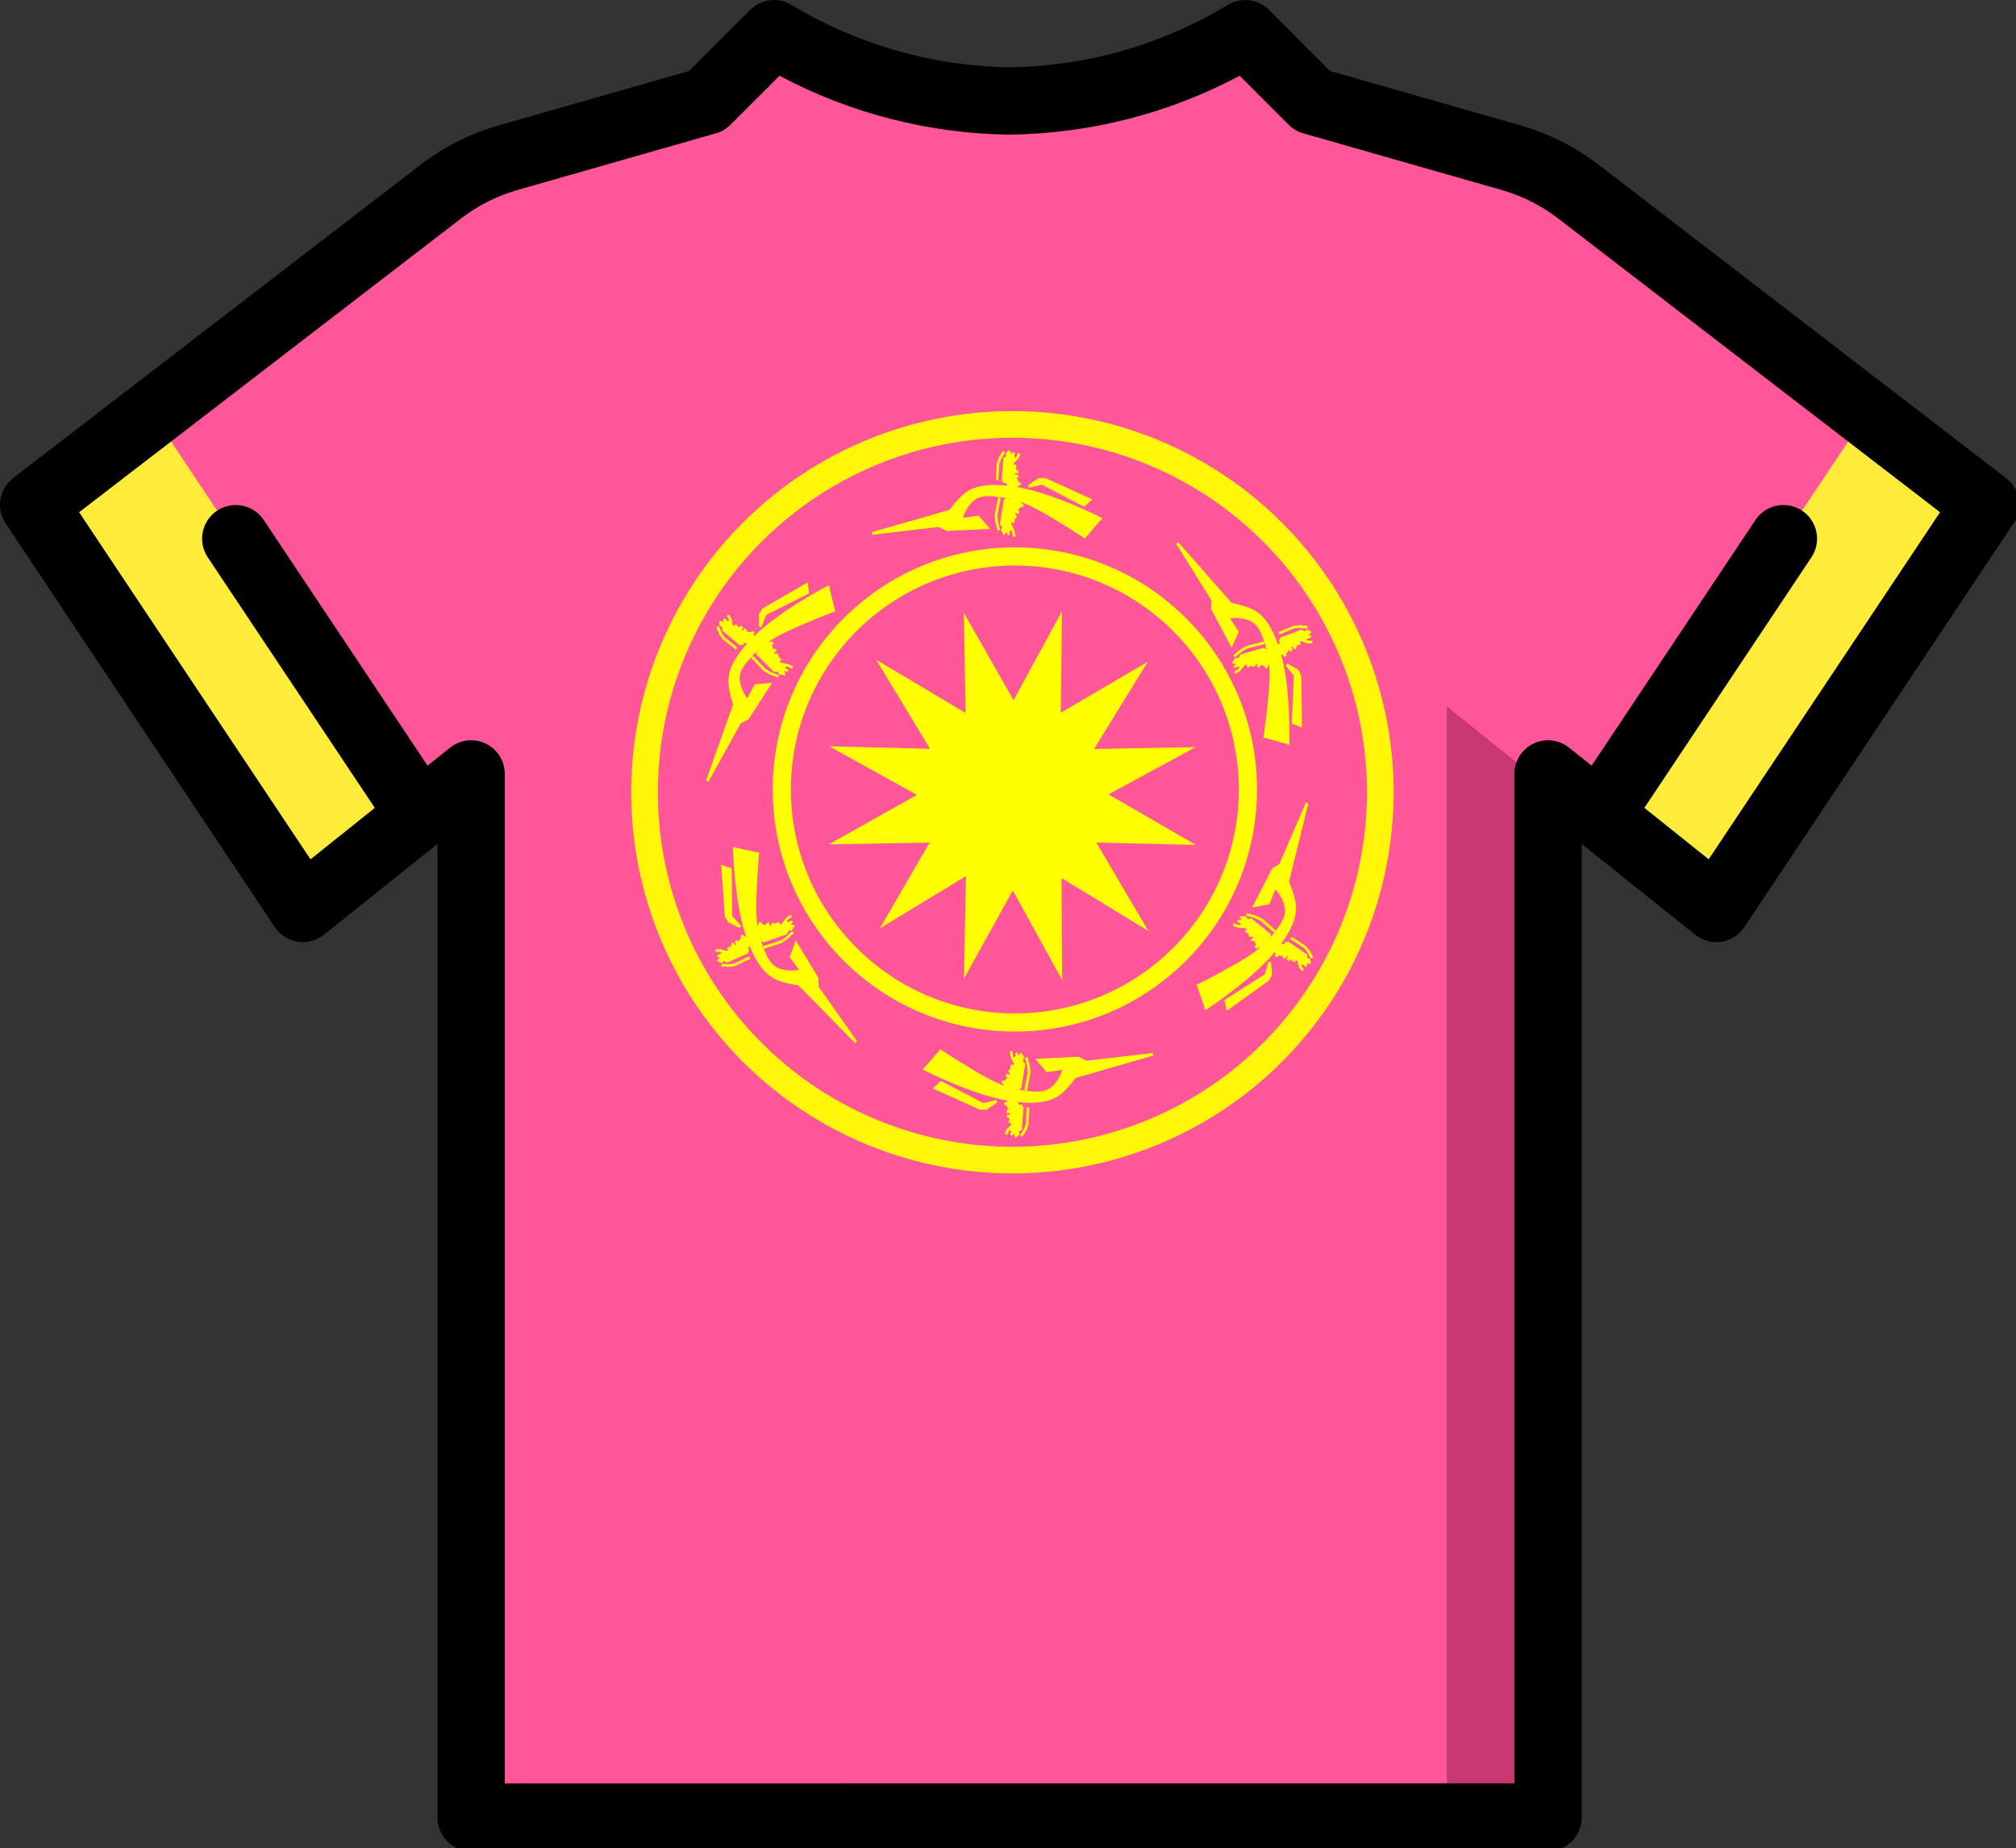 <?xml version="1.0" encoding="UTF-8" standalone="no"?>
<svg
   xmlns:dc="http://purl.org/dc/elements/1.1/"
   xmlns:cc="http://creativecommons.org/ns#"
   xmlns:rdf="http://www.w3.org/1999/02/22-rdf-syntax-ns#"
   xmlns:svg="http://www.w3.org/2000/svg"
   xmlns="http://www.w3.org/2000/svg"
   xmlns:sodipodi="http://sodipodi.sourceforge.net/DTD/sodipodi-0.dtd"
   xmlns:inkscape="http://www.inkscape.org/namespaces/inkscape"
   sodipodi:docname="shirt-vn.svg"
   inkscape:version="1.0 (6e3e5246a0, 2020-05-07)"
   id="svg8"
   version="1.1"
   viewBox="0 0 135.467 124.213"
   height="124.213mm"
   width="135.467mm">
  <rect x="0" y="0" width="135.467" height="124.213" fill="#333333" stroke="none"/>
  <defs
     id="defs2">
    <inkscape:path-effect
       lpeversion="1"
       is_visible="true"
       id="path-effect1925"
       effect="spiro" />
    <inkscape:path-effect
       lpeversion="1"
       is_visible="true"
       id="path-effect1923"
       effect="spiro" />
    <inkscape:path-effect
       lpeversion="1"
       is_visible="true"
       id="path-effect1921"
       effect="spiro" />
    <inkscape:path-effect
       lpeversion="1"
       is_visible="true"
       id="path-effect1858"
       effect="spiro" />
    <inkscape:path-effect
       lpeversion="1"
       is_visible="true"
       id="path-effect1856"
       effect="spiro" />
    <inkscape:path-effect
       lpeversion="1"
       is_visible="true"
       id="path-effect1854"
       effect="spiro" />
    <inkscape:path-effect
       effect="spiro"
       id="path-effect1753"
       is_visible="true"
       lpeversion="1" />
    <inkscape:path-effect
       effect="spiro"
       id="path-effect1751"
       is_visible="true"
       lpeversion="1" />
    <inkscape:path-effect
       effect="spiro"
       id="path-effect1749"
       is_visible="true"
       lpeversion="1" />
    <inkscape:path-effect
       effect="spiro"
       id="path-effect1686"
       is_visible="true"
       lpeversion="1" />
    <inkscape:path-effect
       effect="spiro"
       id="path-effect1684"
       is_visible="true"
       lpeversion="1" />
    <inkscape:path-effect
       effect="spiro"
       id="path-effect1682"
       is_visible="true"
       lpeversion="1" />
    <inkscape:path-effect
       effect="spiro"
       id="path-effect1619"
       is_visible="true"
       lpeversion="1" />
    <inkscape:path-effect
       effect="spiro"
       id="path-effect1617"
       is_visible="true"
       lpeversion="1" />
    <inkscape:path-effect
       effect="spiro"
       id="path-effect1615"
       is_visible="true"
       lpeversion="1" />
    <inkscape:path-effect
       lpeversion="1"
       is_visible="true"
       id="path-effect1440"
       effect="spiro" />
    <inkscape:path-effect
       lpeversion="1"
       is_visible="true"
       id="path-effect1436"
       effect="spiro" />
    <inkscape:path-effect
       lpeversion="1"
       is_visible="true"
       id="path-effect1432"
       effect="spiro" />
  </defs>
  <sodipodi:namedview
     inkscape:window-maximized="1"
     inkscape:window-y="22"
     inkscape:window-x="0"
     inkscape:window-height="709"
     inkscape:window-width="1366"
     showgrid="false"
     inkscape:document-rotation="0"
     inkscape:current-layer="g1028"
     inkscape:document-units="mm"
     inkscape:cy="313.81721"
     inkscape:cx="-28.483691"
     inkscape:zoom="0.38226437"
     inkscape:pageshadow="2"
     inkscape:pageopacity="0.0"
     borderopacity="1.0"
     bordercolor="#666666"
     pagecolor="#ffffff"
     id="base" />
  <g
     transform="translate(-38.725,-53.479)"
     id="layer1"
     inkscape:groupmode="layer"
     inkscape:label="Layer 1">
    <g
       transform="matrix(0.265,0,0,0.265,38.725,52.35)"
       id="g1113">
      <g
         id="g1028">
	<g
   transform="translate(1,1)"
   id="g994">
		<g
   style="fill:#c83771"
   id="g974">
			<path
   style="fill:#c83771"
   d="m 314.733,11.799 3.413,3.413 -6.144,-1.792 c 1.792,-1.024 2.731,-1.621 2.731,-1.621 z"
   id="path968" />

			<polygon
   transform="matrix(1,0,0,0.906,0,17.097)"
   style="fill:#c83771"
   points="365.933,498.199 365.933,182.466 378.904,192.876 391.533,202.946 391.533,498.199 "
   id="polygon970" />

			<path
   style="fill:#c83771"
   d="M 502.466,131.266 434.199,233.666 410.05,214.38 476.866,114.199 446.743,91.074 386.754,44.823 c 4.489,1.769 8.711,4.152 12.544,7.083 l 73.045,56.235 z"
   id="path972" />

		</g>

		<g
   id="g980">
			<path
   sodipodi:nodetypes="ccccccccccccccccccccccccccccc"
   style="fill:#ff5599"
   d="m 476.866,114.199 -66.816,100.181 -5.547,-4.437 -12.971,-10.411 v 3.413 L 378.903,192.876 365.932,182.465 V 464.198 H 118.466 V 199.532 L 105.495,209.943 92.866,220.012 75.8,233.666 59.501,209.175 7.533,131.266 37.656,108.141 110.701,51.906 c 5.107,-3.954 10.931,-6.881 17.152,-8.619 L 178.2,28.866 195.267,11.799 c 18.03,10.92 38.656,16.813 59.733,17.067 20.002,-0.24 39.616,-5.554 57.003,-15.445 l 6.144,1.792 13.653,13.653 50.347,14.421 c 1.507,0.393 2.989,0.878 4.437,1.451 l 0.171,0.085 59.989,46.251 z"
   id="path976" />

			<polygon
   style="fill:#02a9f4"
   points="391.533,202.946 391.533,199.532 404.504,209.943 410.05,214.38 408.6,216.599 "
   id="polygon978" />

		</g>

		<polygon
   style="fill:#ffeb3a"
   points="37.656,108.14 105.496,209.943 75.8,233.666 7.533,131.266 "
   id="polygon982" />

		
		<g
   id="g992">
			
			<polygon
   style="fill:#ffeb3a"
   points="472.344,108.14 502.466,131.266 434.2,233.666 404.504,209.943 "
   id="polygon988" />

			
		</g>

	</g>

	<g
   id="g1026">
		<path
   sodipodi:nodetypes="cscccsscssccsccccccccccccccccccccccccccccccccccccccscccsccccccccsccccc"
   d="m 69.7,239.399 c 1.327,1.991 3.428,3.333 5.792,3.7 2.364,0.367 4.773,-0.276 6.641,-1.771 l 28.8,-23.042 v 246.912 c -0.001,2.263 0.898,4.434 2.499,6.035 1.6,1.6 3.771,2.499 6.035,2.499 h 273.067 c 2.263,10e-4 4.434,-0.898 6.035,-2.499 1.6,-1.6 2.499,-3.771 2.499,-6.035 V 218.286 l 28.8,23.042 c 1.868,1.495 4.277,2.138 6.641,1.771 2.364,-0.367 4.465,-1.709 5.792,-3.7 l 68.267,-102.4 c 2.49,-3.735 1.659,-8.761 -1.9,-11.496 L 405.491,46.136 C 399.52,41.53 392.727,38.104 385.474,36.04 L 337.266,22.27 321.766,6.766 c -2.876,-2.875 -7.382,-3.322 -10.767,-1.067 -16.625,9.992 -35.605,15.387 -55,15.633 -19.387,-0.3 -38.354,-5.691 -55,-15.633 -3.385,-2.254 -7.89,-1.807 -10.767,1.067 l -15.5,15.504 -48.208,13.771 c -7.25,2.062 -14.041,5.487 -20.008,10.092 L 3.333,125.503 c -3.559,2.735 -4.39,7.761 -1.9,11.496 z M 256,456.666 H 128 v 16.933 H 384 V 456.666 Z M 116.925,59.653 c 4.262,-3.285 9.109,-5.73 14.284,-7.204 L 181.542,38.07 c 1.396,-0.396 2.667,-1.144 3.691,-2.171 l 12.425,-12.425 c 17.975,9.567 37.981,14.685 58.342,14.925 20.361,-0.24 40.367,-5.358 58.342,-14.925 l 12.425,12.425 c 1.025,1.027 2.296,1.775 3.692,2.171 l 50.333,14.379 c 5.177,1.476 10.027,3.922 14.292,7.208 l 96.858,74.508 -58.675,88.021 -16.308,-13.045 42.408,-63.609 c 2.558,-3.919 1.482,-9.168 -2.412,-11.764 -3.894,-2.596 -9.153,-1.571 -11.787,2.298 l -41.586,62.375 -5.714,-4.571 c -2.561,-2.051 -6.072,-2.452 -9.03,-1.031 -2.958,1.421 -4.839,4.412 -4.837,7.694 v 256 H 128 v -256 c 0.001,-3.281 -1.88,-6.273 -4.837,-7.694 -2.958,-1.421 -6.468,-1.02 -9.029,1.031 l -5.714,4.571 -41.586,-62.375 c -2.634,-3.869 -7.893,-4.894 -11.787,-2.298 -3.894,2.596 -4.97,7.845 -2.412,11.764 l 42.408,63.609 -16.309,13.045 -58.675,-88.021 z"
   id="path996" />

		
		
		
		
		
		
		
		
		
		
		
		
		
		
	<g
   transform="matrix(0.663,0,0,0.663,1504.564,157.496)"
   id="g2144">
  <path
     style="fill:#ffff00;stroke:#000000;stroke-width:0;stroke-linecap:butt;stroke-linejoin:miter;stroke-miterlimit:4;stroke-dasharray:none;stroke-opacity:1"
     d="m -1863.153,2.655 -18.53,34.054 -19.021,-33.431 0.694,38.324 -34.201,-20.344 20.58,34.041 -38.6,-0.965 33.577,18.59 -33.643,18.927 38.499,-0.677 -19.016,32.829 32.922,-20.025 -0.771,39.245 18.697,-33.744 18.889,34.323 -0.249,-39.047 33.211,20.226 -19.916,-33.824 38.088,0.912 -33.416,-19.327 33.312,-18.092 -38.839,0.72 20.535,-33.359 -33.272,19.492 z"
     id="path1356" />
  <g
     id="g1512"
     transform="translate(0,-2)">
    <path
       id="path1358"
       d="m -1858.331,182.785 29.976,-8.623 -25.533,2.973 -2.985,-1.53 -15.517,0.737 3.533,4.117 6.481,-0.938"
       style="fill:none;stroke:#ffff00;stroke-width:1px;stroke-linecap:butt;stroke-linejoin:miter;stroke-opacity:1" />
    <path
       id="path1360"
       d="m -1888.224,192.153 -5.029,1.18 -0.083,0.021 -16.025,-8.404 -2.293,2.115 17.212,7.802 h 2.277 z"
       style="fill:#ffff00;stroke:#ffff00;stroke-width:1.002;stroke-linecap:butt;stroke-linejoin:miter;stroke-miterlimit:4;stroke-dasharray:none;stroke-opacity:1" />
    <g
       transform="matrix(0.473,1.031,-0.881,0.553,-923.103,1953.025)"
       style="fill:#ffff00;fill-opacity:1;stroke:#ffff00;stroke-opacity:1"
       id="g1426">
      <path
         style="fill:#ffff00;fill-opacity:1;stroke:#ffff00;stroke-width:1px;stroke-linecap:butt;stroke-linejoin:miter;stroke-opacity:1"
         d="m -1775.609,136.525 -0.616,0.736"
         id="path1394" />
      <g
         id="g1407"
         style="fill:#ffff00;fill-opacity:1;stroke:#ffff00;stroke-opacity:1">
        <path
           id="path1364"
           d="m -1774.745,128.934 4.613,2.838 1.154,1.422 1.176,2.433"
           style="fill:none;fill-opacity:1;stroke:#ffff00;stroke-width:1px;stroke-linecap:butt;stroke-linejoin:miter;stroke-opacity:1" />
        <path
           id="path1386"
           d="m -1776.122,130.693 6.18,4.101 -0.078,1.255 1.104,0.38 0.072,0.902 -1.452,-0.012 -0.144,0.589 h -1.755 l -0.277,-1.286 -3.138,-0.096 v -1.214 l -4.029,0.096 -0.312,-1.142 1.823,-2.294 1.25,0.084 0.577,-1.382"
           style="fill:#ffff00;fill-opacity:1;stroke:#ffff00;stroke-width:1px;stroke-linecap:butt;stroke-linejoin:miter;stroke-opacity:1" />
        <path
           id="path1388"
           d="m -1772.195,137.907 0.26,1.331 0.823,1.275"
           style="fill:#ffff00;fill-opacity:1;stroke:#ffff00;stroke-width:1px;stroke-linecap:butt;stroke-linejoin:miter;stroke-opacity:1" />
        <path
           id="path1390"
           d="m -1770.44,137.907 0.576,0.966"
           style="fill:#ffff00;fill-opacity:1;stroke:#ffff00;stroke-width:1px;stroke-linecap:butt;stroke-linejoin:miter;stroke-opacity:1" />
        <path
           id="path1392"
           d="m -1773.753,136.462 -0.452,1.098"
           style="fill:#ffff00;fill-opacity:1;stroke:#ffff00;stroke-width:1px;stroke-linecap:butt;stroke-linejoin:miter;stroke-opacity:1" />
        <path
           id="path1396"
           d="m -1776.745,135.583 -0.793,1.07"
           style="fill:#ffff00;fill-opacity:1;stroke:#ffff00;stroke-width:1px;stroke-linecap:butt;stroke-linejoin:miter;stroke-opacity:1" />
        <path
           id="path1398"
           d="m -1779.639,135.407 -0.495,0.881"
           style="fill:#ffff00;fill-opacity:1;stroke:#ffff00;stroke-width:1px;stroke-linecap:butt;stroke-linejoin:miter;stroke-opacity:1" />
      </g>
    </g>
    <path
       inkscape:original-d="m -1909.5353,172.95754 c 4.1117,2.57123 8.2223,5.14146 12.332,7.7107 4.1096,2.56923 8.2671,4.11617 12.3991,6.17276 4.132,2.05658 7.0043,1.35359 10.5049,2.02889 3.5006,0.6753 3.4986,-0.35423 5.2464,-0.53284 1.7478,-0.17861 2.8533,-2.37056 4.2785,-3.55735 1.4251,-1.18678 1.6006,-3.50527 2.3994,-5.2594"
       inkscape:path-effect="#path-effect1432"
       id="path1430"
       d="m -1909.535,172.958 c 4.057,2.654 8.169,5.225 12.332,7.711 3.972,2.371 8.021,4.679 12.399,6.173 3.385,1.155 6.935,1.808 10.505,2.029 1.768,0.11 3.593,0.105 5.246,-0.533 1.755,-0.678 3.184,-2.027 4.279,-3.557 1.129,-1.577 1.948,-3.374 2.399,-5.259"
       style="fill:none;stroke:#ffff00;stroke-width:1px;stroke-linecap:butt;stroke-linejoin:miter;stroke-opacity:1" />
    <path
       sodipodi:nodetypes="csssssc"
       inkscape:original-d="m -1916.1257,179.5998 c 4.9662,2.20504 9.9313,4.40909 14.8954,6.61213 4.9641,2.20305 10.6784,3.28682 16.0162,4.92873 5.3377,1.64191 6.9706,0.7133 10.4544,1.06845 3.4839,0.35515 6.3234,-1.48071 9.4836,-2.22256 3.1602,-0.74185 3.3352,-3.08829 5.0013,-4.63393 1.6661,-1.54565 1.5961,-1.91543 2.2431,-2.7723"
       inkscape:path-effect="#path-effect1436"
       id="path1434"
       d="m -1916.126,179.6 c 4.861,2.429 9.833,4.637 14.895,6.612 5.21,2.033 10.533,3.826 16.016,4.929 3.441,0.692 6.945,1.111 10.454,1.068 3.286,-0.04 6.672,-0.521 9.484,-2.223 1.953,-1.182 3.528,-2.89 5.001,-4.634 0.767,-0.908 1.515,-1.832 2.243,-2.772"
       style="fill:none;stroke:#ffff00;stroke-width:1px;stroke-linecap:butt;stroke-linejoin:miter;stroke-opacity:1" />
    <path
       sodipodi:nodetypes="cc"
       inkscape:original-d="m -1915.712,180.00661 c 2.1978,-2.21309 4.2451,-5.28229 6.4409,-7.49737"
       inkscape:path-effect="#path-effect1440"
       id="path1438"
       d="m -1915.712,180.007 6.441,-7.497"
       style="fill:#ffff00;stroke:#ffff00;stroke-width:1px;stroke-linecap:butt;stroke-linejoin:miter;stroke-opacity:1" />
    <g
       id="g1426-6"
       style="fill:#ffff00;fill-opacity:1;stroke:#ffff00;stroke-opacity:1"
       transform="matrix(0.757,-0.653,-0.653,-0.757,-448.447,-873.349)">
      <path
         id="path1394-4"
         d="m -1775.609,136.525 -0.616,0.736"
         style="fill:#ffff00;fill-opacity:1;stroke:#ffff00;stroke-width:1px;stroke-linecap:butt;stroke-linejoin:miter;stroke-opacity:1" />
      <g
         transform="matrix(1.073,0.144,0.144,1.258,110.294,222.888)"
         style="fill:#ffff00;fill-opacity:1;stroke:#ffff00;stroke-opacity:1"
         id="g1407-4">
        <path
           style="fill:none;fill-opacity:1;stroke:#ffff00;stroke-width:1px;stroke-linecap:butt;stroke-linejoin:miter;stroke-opacity:1"
           d="m -1774.745,128.934 4.613,2.838 1.154,1.422 1.176,2.433"
           id="path1364-2" />
        <path
           style="fill:#ffff00;fill-opacity:1;stroke:#ffff00;stroke-width:1px;stroke-linecap:butt;stroke-linejoin:miter;stroke-opacity:1"
           d="m -1776.122,130.693 6.18,4.101 -0.078,1.255 1.104,0.38 0.072,0.902 -1.452,-0.012 -0.144,0.589 h -1.755 l -0.277,-1.286 -3.138,-0.096 v -1.214 l -4.029,0.096 -0.312,-1.142 1.823,-2.294 1.25,0.084 0.577,-1.382"
           id="path1386-1" />
        <path
           style="fill:#ffff00;fill-opacity:1;stroke:#ffff00;stroke-width:1px;stroke-linecap:butt;stroke-linejoin:miter;stroke-opacity:1"
           d="m -1772.195,137.907 0.26,1.331 0.823,1.275"
           id="path1388-3" />
        <path
           style="fill:#ffff00;fill-opacity:1;stroke:#ffff00;stroke-width:1px;stroke-linecap:butt;stroke-linejoin:miter;stroke-opacity:1"
           d="m -1770.44,137.907 0.576,0.966"
           id="path1390-4" />
        <path
           style="fill:#ffff00;fill-opacity:1;stroke:#ffff00;stroke-width:1px;stroke-linecap:butt;stroke-linejoin:miter;stroke-opacity:1"
           d="m -1773.753,136.462 -0.452,1.098"
           id="path1392-9" />
        <path
           style="fill:#ffff00;fill-opacity:1;stroke:#ffff00;stroke-width:1px;stroke-linecap:butt;stroke-linejoin:miter;stroke-opacity:1"
           d="m -1776.745,135.583 -0.793,1.07"
           id="path1396-6" />
        <path
           style="fill:#ffff00;fill-opacity:1;stroke:#ffff00;stroke-width:1px;stroke-linecap:butt;stroke-linejoin:miter;stroke-opacity:1"
           d="m -1779.639,135.407 -0.495,0.881"
           id="path1398-5" />
      </g>
    </g>
    <path
       id="path1484"
       d="m -1831.222,174.775 -26.809,7.805 -2.424,2.89 -3.668,3.773 -5.217,2.602 -5.521,0.341 -9.69,-0.853 -11.418,-3.15 -18.064,-7.584 -1.678,-0.593 6.177,-7.049 17.694,10.612 8.107,3.821 10.239,1.692 3.794,-0.573 2.858,-1.563 3.942,-5.227 0.526,-2.199 -6.481,0.938 -3.533,-4.117 15.517,-0.737 2.985,1.53 z"
       style="fill:#ffff00;fill-opacity:1;stroke:none;stroke-width:1px;stroke-linecap:butt;stroke-linejoin:miter;stroke-opacity:1" />
  </g>
  <g
     id="g1512-5"
     transform="rotate(-60.061,-1883.745,74.135)">
    <path
       style="fill:none;stroke:#ffff00;stroke-width:1px;stroke-linecap:butt;stroke-linejoin:miter;stroke-opacity:1"
       d="m -1858.331,182.785 29.976,-8.623 -25.533,2.973 -2.985,-1.53 -15.517,0.737 3.533,4.117 6.481,-0.938"
       id="path1358-6" />
    <path
       style="fill:#ffff00;stroke:#ffff00;stroke-width:1.002;stroke-linecap:butt;stroke-linejoin:miter;stroke-miterlimit:4;stroke-dasharray:none;stroke-opacity:1"
       d="m -1888.224,192.153 -5.029,1.18 -0.083,0.021 -16.025,-8.404 -2.293,2.115 17.212,7.802 h 2.277 z"
       id="path1360-0" />
    <g
       id="g1426-5"
       style="fill:#ffff00;fill-opacity:1;stroke:#ffff00;stroke-opacity:1"
       transform="matrix(0.473,1.031,-0.881,0.553,-923.103,1953.025)">
      <path
         id="path1394-6"
         d="m -1775.609,136.525 -0.616,0.736"
         style="fill:#ffff00;fill-opacity:1;stroke:#ffff00;stroke-width:1px;stroke-linecap:butt;stroke-linejoin:miter;stroke-opacity:1" />
      <g
         style="fill:#ffff00;fill-opacity:1;stroke:#ffff00;stroke-opacity:1"
         id="g1407-5">
        <path
           style="fill:none;fill-opacity:1;stroke:#ffff00;stroke-width:1px;stroke-linecap:butt;stroke-linejoin:miter;stroke-opacity:1"
           d="m -1774.745,128.934 4.613,2.838 1.154,1.422 1.176,2.433"
           id="path1364-5" />
        <path
           style="fill:#ffff00;fill-opacity:1;stroke:#ffff00;stroke-width:1px;stroke-linecap:butt;stroke-linejoin:miter;stroke-opacity:1"
           d="m -1776.122,130.693 6.18,4.101 -0.078,1.255 1.104,0.38 0.072,0.902 -1.452,-0.012 -0.144,0.589 h -1.755 l -0.277,-1.286 -3.138,-0.096 v -1.214 l -4.029,0.096 -0.312,-1.142 1.823,-2.294 1.25,0.084 0.577,-1.382"
           id="path1386-5" />
        <path
           style="fill:#ffff00;fill-opacity:1;stroke:#ffff00;stroke-width:1px;stroke-linecap:butt;stroke-linejoin:miter;stroke-opacity:1"
           d="m -1772.195,137.907 0.26,1.331 0.823,1.275"
           id="path1388-8" />
        <path
           style="fill:#ffff00;fill-opacity:1;stroke:#ffff00;stroke-width:1px;stroke-linecap:butt;stroke-linejoin:miter;stroke-opacity:1"
           d="m -1770.44,137.907 0.576,0.966"
           id="path1390-6" />
        <path
           style="fill:#ffff00;fill-opacity:1;stroke:#ffff00;stroke-width:1px;stroke-linecap:butt;stroke-linejoin:miter;stroke-opacity:1"
           d="m -1773.753,136.462 -0.452,1.098"
           id="path1392-1" />
        <path
           style="fill:#ffff00;fill-opacity:1;stroke:#ffff00;stroke-width:1px;stroke-linecap:butt;stroke-linejoin:miter;stroke-opacity:1"
           d="m -1776.745,135.583 -0.793,1.07"
           id="path1396-9" />
        <path
           style="fill:#ffff00;fill-opacity:1;stroke:#ffff00;stroke-width:1px;stroke-linecap:butt;stroke-linejoin:miter;stroke-opacity:1"
           d="m -1779.639,135.407 -0.495,0.881"
           id="path1398-3" />
      </g>
    </g>
    <path
       style="fill:none;stroke:#ffff00;stroke-width:1px;stroke-linecap:butt;stroke-linejoin:miter;stroke-opacity:1"
       d="m -1909.535,172.958 c 4.057,2.654 8.169,5.225 12.332,7.711 3.972,2.371 8.021,4.679 12.399,6.173 3.385,1.155 6.935,1.808 10.505,2.029 1.768,0.11 3.593,0.105 5.246,-0.533 1.755,-0.678 3.184,-2.027 4.279,-3.557 1.129,-1.577 1.948,-3.374 2.399,-5.259"
       id="path1430-9"
       inkscape:path-effect="#path-effect1615"
       inkscape:original-d="m -1909.5353,172.95754 c 4.1117,2.57123 8.2223,5.14146 12.332,7.7107 4.1096,2.56923 8.2671,4.11617 12.3991,6.17276 4.132,2.05658 7.0043,1.35359 10.5049,2.02889 3.5006,0.6753 3.4986,-0.35423 5.2464,-0.53284 1.7478,-0.17861 2.8533,-2.37056 4.2785,-3.55735 1.4251,-1.18678 1.6006,-3.50527 2.3994,-5.2594" />
    <path
       style="fill:none;stroke:#ffff00;stroke-width:1px;stroke-linecap:butt;stroke-linejoin:miter;stroke-opacity:1"
       d="m -1916.126,179.6 c 4.861,2.429 9.833,4.637 14.895,6.612 5.21,2.033 10.533,3.826 16.016,4.929 3.441,0.692 6.945,1.111 10.454,1.068 3.286,-0.04 6.672,-0.521 9.484,-2.223 1.953,-1.182 3.528,-2.89 5.001,-4.634 0.767,-0.908 1.515,-1.832 2.243,-2.772"
       id="path1434-4"
       inkscape:path-effect="#path-effect1617"
       inkscape:original-d="m -1916.1257,179.5998 c 4.9662,2.20504 9.9313,4.40909 14.8954,6.61213 4.9641,2.20305 10.6784,3.28682 16.0162,4.92873 5.3377,1.64191 6.9706,0.7133 10.4544,1.06845 3.4839,0.35515 6.3234,-1.48071 9.4836,-2.22256 3.1602,-0.74185 3.3352,-3.08829 5.0013,-4.63393 1.6661,-1.54565 1.5961,-1.91543 2.2431,-2.7723"
       sodipodi:nodetypes="csssssc" />
    <path
       style="fill:#ffff00;stroke:#ffff00;stroke-width:1px;stroke-linecap:butt;stroke-linejoin:miter;stroke-opacity:1"
       d="m -1915.712,180.007 6.441,-7.497"
       id="path1438-0"
       inkscape:path-effect="#path-effect1619"
       inkscape:original-d="m -1915.712,180.00661 c 2.1978,-2.21309 4.2451,-5.28229 6.4409,-7.49737"
       sodipodi:nodetypes="cc" />
    <g
       transform="matrix(0.757,-0.653,-0.653,-0.757,-448.447,-873.349)"
       style="fill:#ffff00;fill-opacity:1;stroke:#ffff00;stroke-opacity:1"
       id="g1426-6-3">
      <path
         style="fill:#ffff00;fill-opacity:1;stroke:#ffff00;stroke-width:1px;stroke-linecap:butt;stroke-linejoin:miter;stroke-opacity:1"
         d="m -1775.609,136.525 -0.616,0.736"
         id="path1394-4-2" />
      <g
         id="g1407-4-8"
         style="fill:#ffff00;fill-opacity:1;stroke:#ffff00;stroke-opacity:1"
         transform="matrix(1.073,0.144,0.144,1.258,110.294,222.888)">
        <path
           id="path1364-2-1"
           d="m -1774.745,128.934 4.613,2.838 1.154,1.422 1.176,2.433"
           style="fill:none;fill-opacity:1;stroke:#ffff00;stroke-width:1px;stroke-linecap:butt;stroke-linejoin:miter;stroke-opacity:1" />
        <path
           id="path1386-1-2"
           d="m -1776.122,130.693 6.18,4.101 -0.078,1.255 1.104,0.38 0.072,0.902 -1.452,-0.012 -0.144,0.589 h -1.755 l -0.277,-1.286 -3.138,-0.096 v -1.214 l -4.029,0.096 -0.312,-1.142 1.823,-2.294 1.25,0.084 0.577,-1.382"
           style="fill:#ffff00;fill-opacity:1;stroke:#ffff00;stroke-width:1px;stroke-linecap:butt;stroke-linejoin:miter;stroke-opacity:1" />
        <path
           id="path1388-3-3"
           d="m -1772.195,137.907 0.26,1.331 0.823,1.275"
           style="fill:#ffff00;fill-opacity:1;stroke:#ffff00;stroke-width:1px;stroke-linecap:butt;stroke-linejoin:miter;stroke-opacity:1" />
        <path
           id="path1390-4-2"
           d="m -1770.44,137.907 0.576,0.966"
           style="fill:#ffff00;fill-opacity:1;stroke:#ffff00;stroke-width:1px;stroke-linecap:butt;stroke-linejoin:miter;stroke-opacity:1" />
        <path
           id="path1392-9-2"
           d="m -1773.753,136.462 -0.452,1.098"
           style="fill:#ffff00;fill-opacity:1;stroke:#ffff00;stroke-width:1px;stroke-linecap:butt;stroke-linejoin:miter;stroke-opacity:1" />
        <path
           id="path1396-6-0"
           d="m -1776.745,135.583 -0.793,1.07"
           style="fill:#ffff00;fill-opacity:1;stroke:#ffff00;stroke-width:1px;stroke-linecap:butt;stroke-linejoin:miter;stroke-opacity:1" />
        <path
           id="path1398-5-9"
           d="m -1779.639,135.407 -0.495,0.881"
           style="fill:#ffff00;fill-opacity:1;stroke:#ffff00;stroke-width:1px;stroke-linecap:butt;stroke-linejoin:miter;stroke-opacity:1" />
      </g>
    </g>
    <path
       style="fill:#ffff00;fill-opacity:1;stroke:none;stroke-width:1px;stroke-linecap:butt;stroke-linejoin:miter;stroke-opacity:1"
       d="m -1831.222,174.775 -26.809,7.805 -2.424,2.89 -3.668,3.773 -5.217,2.602 -5.521,0.341 -9.69,-0.853 -11.418,-3.15 -18.064,-7.584 -1.678,-0.593 6.177,-7.049 17.694,10.612 8.107,3.821 10.239,1.692 3.794,-0.573 2.858,-1.563 3.942,-5.227 0.526,-2.199 -6.481,0.938 -3.533,-4.117 15.517,-0.737 2.985,1.53 z"
       id="path1484-2" />
  </g>
  <g
     id="g1512-9"
     transform="rotate(-115.254,-1886.333,72.44)">
    <path
       style="fill:none;stroke:#ffff00;stroke-width:1px;stroke-linecap:butt;stroke-linejoin:miter;stroke-opacity:1"
       d="m -1858.331,182.785 29.976,-8.623 -25.533,2.973 -2.985,-1.53 -15.517,0.737 3.533,4.117 6.481,-0.938"
       id="path1358-0" />
    <path
       style="fill:#ffff00;stroke:#ffff00;stroke-width:1.002;stroke-linecap:butt;stroke-linejoin:miter;stroke-miterlimit:4;stroke-dasharray:none;stroke-opacity:1"
       d="m -1888.224,192.153 -5.029,1.18 -0.083,0.021 -16.025,-8.404 -2.293,2.115 17.212,7.802 h 2.277 z"
       id="path1360-2" />
    <g
       id="g1426-3"
       style="fill:#ffff00;fill-opacity:1;stroke:#ffff00;stroke-opacity:1"
       transform="matrix(0.473,1.031,-0.881,0.553,-923.103,1953.025)">
      <path
         id="path1394-66"
         d="m -1775.609,136.525 -0.616,0.736"
         style="fill:#ffff00;fill-opacity:1;stroke:#ffff00;stroke-width:1px;stroke-linecap:butt;stroke-linejoin:miter;stroke-opacity:1" />
      <g
         style="fill:#ffff00;fill-opacity:1;stroke:#ffff00;stroke-opacity:1"
         id="g1407-3">
        <path
           style="fill:none;fill-opacity:1;stroke:#ffff00;stroke-width:1px;stroke-linecap:butt;stroke-linejoin:miter;stroke-opacity:1"
           d="m -1774.745,128.934 4.613,2.838 1.154,1.422 1.176,2.433"
           id="path1364-9" />
        <path
           style="fill:#ffff00;fill-opacity:1;stroke:#ffff00;stroke-width:1px;stroke-linecap:butt;stroke-linejoin:miter;stroke-opacity:1"
           d="m -1776.122,130.693 6.18,4.101 -0.078,1.255 1.104,0.38 0.072,0.902 -1.452,-0.012 -0.144,0.589 h -1.755 l -0.277,-1.286 -3.138,-0.096 v -1.214 l -4.029,0.096 -0.312,-1.142 1.823,-2.294 1.25,0.084 0.577,-1.382"
           id="path1386-8" />
        <path
           style="fill:#ffff00;fill-opacity:1;stroke:#ffff00;stroke-width:1px;stroke-linecap:butt;stroke-linejoin:miter;stroke-opacity:1"
           d="m -1772.195,137.907 0.26,1.331 0.823,1.275"
           id="path1388-4" />
        <path
           style="fill:#ffff00;fill-opacity:1;stroke:#ffff00;stroke-width:1px;stroke-linecap:butt;stroke-linejoin:miter;stroke-opacity:1"
           d="m -1770.44,137.907 0.576,0.966"
           id="path1390-5" />
        <path
           style="fill:#ffff00;fill-opacity:1;stroke:#ffff00;stroke-width:1px;stroke-linecap:butt;stroke-linejoin:miter;stroke-opacity:1"
           d="m -1773.753,136.462 -0.452,1.098"
           id="path1392-14" />
        <path
           style="fill:#ffff00;fill-opacity:1;stroke:#ffff00;stroke-width:1px;stroke-linecap:butt;stroke-linejoin:miter;stroke-opacity:1"
           d="m -1776.745,135.583 -0.793,1.07"
           id="path1396-90" />
        <path
           style="fill:#ffff00;fill-opacity:1;stroke:#ffff00;stroke-width:1px;stroke-linecap:butt;stroke-linejoin:miter;stroke-opacity:1"
           d="m -1779.639,135.407 -0.495,0.881"
           id="path1398-4" />
      </g>
    </g>
    <path
       style="fill:none;stroke:#ffff00;stroke-width:1px;stroke-linecap:butt;stroke-linejoin:miter;stroke-opacity:1"
       d="m -1909.535,172.958 c 4.057,2.654 8.169,5.225 12.332,7.711 3.972,2.371 8.021,4.679 12.399,6.173 3.385,1.155 6.935,1.808 10.505,2.029 1.768,0.11 3.593,0.105 5.246,-0.533 1.755,-0.678 3.184,-2.027 4.279,-3.557 1.129,-1.577 1.948,-3.374 2.399,-5.259"
       id="path1430-96"
       inkscape:path-effect="#path-effect1682"
       inkscape:original-d="m -1909.5353,172.95754 c 4.1117,2.57123 8.2223,5.14146 12.332,7.7107 4.1096,2.56923 8.2671,4.11617 12.3991,6.17276 4.132,2.05658 7.0043,1.35359 10.5049,2.02889 3.5006,0.6753 3.4986,-0.35423 5.2464,-0.53284 1.7478,-0.17861 2.8533,-2.37056 4.2785,-3.55735 1.4251,-1.18678 1.6006,-3.50527 2.3994,-5.2594" />
    <path
       style="fill:none;stroke:#ffff00;stroke-width:1px;stroke-linecap:butt;stroke-linejoin:miter;stroke-opacity:1"
       d="m -1916.126,179.6 c 4.861,2.429 9.833,4.637 14.895,6.612 5.21,2.033 10.533,3.826 16.016,4.929 3.441,0.692 6.945,1.111 10.454,1.068 3.286,-0.04 6.672,-0.521 9.484,-2.223 1.953,-1.182 3.528,-2.89 5.001,-4.634 0.767,-0.908 1.515,-1.832 2.243,-2.772"
       id="path1434-3"
       inkscape:path-effect="#path-effect1684"
       inkscape:original-d="m -1916.1257,179.5998 c 4.9662,2.20504 9.9313,4.40909 14.8954,6.61213 4.9641,2.20305 10.6784,3.28682 16.0162,4.92873 5.3377,1.64191 6.9706,0.7133 10.4544,1.06845 3.4839,0.35515 6.3234,-1.48071 9.4836,-2.22256 3.1602,-0.74185 3.3352,-3.08829 5.0013,-4.63393 1.6661,-1.54565 1.5961,-1.91543 2.2431,-2.7723"
       sodipodi:nodetypes="csssssc" />
    <path
       style="fill:#ffff00;stroke:#ffff00;stroke-width:1px;stroke-linecap:butt;stroke-linejoin:miter;stroke-opacity:1"
       d="m -1915.712,180.007 6.441,-7.497"
       id="path1438-1"
       inkscape:path-effect="#path-effect1686"
       inkscape:original-d="m -1915.712,180.00661 c 2.1978,-2.21309 4.2451,-5.28229 6.4409,-7.49737"
       sodipodi:nodetypes="cc" />
    <g
       transform="matrix(0.757,-0.653,-0.653,-0.757,-448.447,-873.349)"
       style="fill:#ffff00;fill-opacity:1;stroke:#ffff00;stroke-opacity:1"
       id="g1426-6-0">
      <path
         style="fill:#ffff00;fill-opacity:1;stroke:#ffff00;stroke-width:1px;stroke-linecap:butt;stroke-linejoin:miter;stroke-opacity:1"
         d="m -1775.609,136.525 -0.616,0.736"
         id="path1394-4-3" />
      <g
         id="g1407-4-7"
         style="fill:#ffff00;fill-opacity:1;stroke:#ffff00;stroke-opacity:1"
         transform="matrix(1.073,0.144,0.144,1.258,110.294,222.888)">
        <path
           id="path1364-2-5"
           d="m -1774.745,128.934 4.613,2.838 1.154,1.422 1.176,2.433"
           style="fill:none;fill-opacity:1;stroke:#ffff00;stroke-width:1px;stroke-linecap:butt;stroke-linejoin:miter;stroke-opacity:1" />
        <path
           id="path1386-1-7"
           d="m -1776.122,130.693 6.18,4.101 -0.078,1.255 1.104,0.38 0.072,0.902 -1.452,-0.012 -0.144,0.589 h -1.755 l -0.277,-1.286 -3.138,-0.096 v -1.214 l -4.029,0.096 -0.312,-1.142 1.823,-2.294 1.25,0.084 0.577,-1.382"
           style="fill:#ffff00;fill-opacity:1;stroke:#ffff00;stroke-width:1px;stroke-linecap:butt;stroke-linejoin:miter;stroke-opacity:1" />
        <path
           id="path1388-3-37"
           d="m -1772.195,137.907 0.26,1.331 0.823,1.275"
           style="fill:#ffff00;fill-opacity:1;stroke:#ffff00;stroke-width:1px;stroke-linecap:butt;stroke-linejoin:miter;stroke-opacity:1" />
        <path
           id="path1390-4-5"
           d="m -1770.44,137.907 0.576,0.966"
           style="fill:#ffff00;fill-opacity:1;stroke:#ffff00;stroke-width:1px;stroke-linecap:butt;stroke-linejoin:miter;stroke-opacity:1" />
        <path
           id="path1392-9-6"
           d="m -1773.753,136.462 -0.452,1.098"
           style="fill:#ffff00;fill-opacity:1;stroke:#ffff00;stroke-width:1px;stroke-linecap:butt;stroke-linejoin:miter;stroke-opacity:1" />
        <path
           id="path1396-6-9"
           d="m -1776.745,135.583 -0.793,1.07"
           style="fill:#ffff00;fill-opacity:1;stroke:#ffff00;stroke-width:1px;stroke-linecap:butt;stroke-linejoin:miter;stroke-opacity:1" />
        <path
           id="path1398-5-0"
           d="m -1779.639,135.407 -0.495,0.881"
           style="fill:#ffff00;fill-opacity:1;stroke:#ffff00;stroke-width:1px;stroke-linecap:butt;stroke-linejoin:miter;stroke-opacity:1" />
      </g>
    </g>
    <path
       style="fill:#ffff00;fill-opacity:1;stroke:none;stroke-width:1px;stroke-linecap:butt;stroke-linejoin:miter;stroke-opacity:1"
       d="m -1831.222,174.775 -26.809,7.805 -2.424,2.89 -3.668,3.773 -5.217,2.602 -5.521,0.341 -9.69,-0.853 -11.418,-3.15 -18.064,-7.584 -1.678,-0.593 6.177,-7.049 17.694,10.612 8.107,3.821 10.239,1.692 3.794,-0.573 2.858,-1.563 3.942,-5.227 0.526,-2.199 -6.481,0.938 -3.533,-4.117 15.517,-0.737 2.985,1.53 z"
       id="path1484-7" />
  </g>
  <g
     id="g1512-6"
     transform="rotate(180,-1882.054,73.541)">
    <path
       style="fill:none;stroke:#ffff00;stroke-width:1px;stroke-linecap:butt;stroke-linejoin:miter;stroke-opacity:1"
       d="m -1858.331,182.785 29.976,-8.623 -25.533,2.973 -2.985,-1.53 -15.517,0.737 3.533,4.117 6.481,-0.938"
       id="path1358-7" />
    <path
       style="fill:#ffff00;stroke:#ffff00;stroke-width:1.002;stroke-linecap:butt;stroke-linejoin:miter;stroke-miterlimit:4;stroke-dasharray:none;stroke-opacity:1"
       d="m -1888.224,192.153 -5.029,1.18 -0.083,0.021 -16.025,-8.404 -2.293,2.115 17.212,7.802 h 2.277 z"
       id="path1360-9" />
    <g
       id="g1426-52"
       style="fill:#ffff00;fill-opacity:1;stroke:#ffff00;stroke-opacity:1"
       transform="matrix(0.473,1.031,-0.881,0.553,-923.103,1953.025)">
      <path
         id="path1394-7"
         d="m -1775.609,136.525 -0.616,0.736"
         style="fill:#ffff00;fill-opacity:1;stroke:#ffff00;stroke-width:1px;stroke-linecap:butt;stroke-linejoin:miter;stroke-opacity:1" />
      <g
         style="fill:#ffff00;fill-opacity:1;stroke:#ffff00;stroke-opacity:1"
         id="g1407-6">
        <path
           style="fill:none;fill-opacity:1;stroke:#ffff00;stroke-width:1px;stroke-linecap:butt;stroke-linejoin:miter;stroke-opacity:1"
           d="m -1774.745,128.934 4.613,2.838 1.154,1.422 1.176,2.433"
           id="path1364-4" />
        <path
           style="fill:#ffff00;fill-opacity:1;stroke:#ffff00;stroke-width:1px;stroke-linecap:butt;stroke-linejoin:miter;stroke-opacity:1"
           d="m -1776.122,130.693 6.18,4.101 -0.078,1.255 1.104,0.38 0.072,0.902 -1.452,-0.012 -0.144,0.589 h -1.755 l -0.277,-1.286 -3.138,-0.096 v -1.214 l -4.029,0.096 -0.312,-1.142 1.823,-2.294 1.25,0.084 0.577,-1.382"
           id="path1386-7" />
        <path
           style="fill:#ffff00;fill-opacity:1;stroke:#ffff00;stroke-width:1px;stroke-linecap:butt;stroke-linejoin:miter;stroke-opacity:1"
           d="m -1772.195,137.907 0.26,1.331 0.823,1.275"
           id="path1388-88" />
        <path
           style="fill:#ffff00;fill-opacity:1;stroke:#ffff00;stroke-width:1px;stroke-linecap:butt;stroke-linejoin:miter;stroke-opacity:1"
           d="m -1770.44,137.907 0.576,0.966"
           id="path1390-8" />
        <path
           style="fill:#ffff00;fill-opacity:1;stroke:#ffff00;stroke-width:1px;stroke-linecap:butt;stroke-linejoin:miter;stroke-opacity:1"
           d="m -1773.753,136.462 -0.452,1.098"
           id="path1392-8" />
        <path
           style="fill:#ffff00;fill-opacity:1;stroke:#ffff00;stroke-width:1px;stroke-linecap:butt;stroke-linejoin:miter;stroke-opacity:1"
           d="m -1776.745,135.583 -0.793,1.07"
           id="path1396-8" />
        <path
           style="fill:#ffff00;fill-opacity:1;stroke:#ffff00;stroke-width:1px;stroke-linecap:butt;stroke-linejoin:miter;stroke-opacity:1"
           d="m -1779.639,135.407 -0.495,0.881"
           id="path1398-6" />
      </g>
    </g>
    <path
       style="fill:none;stroke:#ffff00;stroke-width:1px;stroke-linecap:butt;stroke-linejoin:miter;stroke-opacity:1"
       d="m -1909.535,172.958 c 4.057,2.654 8.169,5.225 12.332,7.711 3.972,2.371 8.021,4.679 12.399,6.173 3.385,1.155 6.935,1.808 10.505,2.029 1.768,0.11 3.593,0.105 5.246,-0.533 1.755,-0.678 3.184,-2.027 4.279,-3.557 1.129,-1.577 1.948,-3.374 2.399,-5.259"
       id="path1430-99"
       inkscape:path-effect="#path-effect1749"
       inkscape:original-d="m -1909.5353,172.95754 c 4.1117,2.57123 8.2223,5.14146 12.332,7.7107 4.1096,2.56923 8.2671,4.11617 12.3991,6.17276 4.132,2.05658 7.0043,1.35359 10.5049,2.02889 3.5006,0.6753 3.4986,-0.35423 5.2464,-0.53284 1.7478,-0.17861 2.8533,-2.37056 4.2785,-3.55735 1.4251,-1.18678 1.6006,-3.50527 2.3994,-5.2594" />
    <path
       style="fill:none;stroke:#ffff00;stroke-width:1px;stroke-linecap:butt;stroke-linejoin:miter;stroke-opacity:1"
       d="m -1916.126,179.6 c 4.861,2.429 9.833,4.637 14.895,6.612 5.21,2.033 10.533,3.826 16.016,4.929 3.441,0.692 6.945,1.111 10.454,1.068 3.286,-0.04 6.672,-0.521 9.484,-2.223 1.953,-1.182 3.528,-2.89 5.001,-4.634 0.767,-0.908 1.515,-1.832 2.243,-2.772"
       id="path1434-6"
       inkscape:path-effect="#path-effect1751"
       inkscape:original-d="m -1916.1257,179.5998 c 4.9662,2.20504 9.9313,4.40909 14.8954,6.61213 4.9641,2.20305 10.6784,3.28682 16.0162,4.92873 5.3377,1.64191 6.9706,0.7133 10.4544,1.06845 3.4839,0.35515 6.3234,-1.48071 9.4836,-2.22256 3.1602,-0.74185 3.3352,-3.08829 5.0013,-4.63393 1.6661,-1.54565 1.5961,-1.91543 2.2431,-2.7723"
       sodipodi:nodetypes="csssssc" />
    <path
       style="fill:#ffff00;stroke:#ffff00;stroke-width:1px;stroke-linecap:butt;stroke-linejoin:miter;stroke-opacity:1"
       d="m -1915.712,180.007 6.441,-7.497"
       id="path1438-5"
       inkscape:path-effect="#path-effect1753"
       inkscape:original-d="m -1915.712,180.00661 c 2.1978,-2.21309 4.2451,-5.28229 6.4409,-7.49737"
       sodipodi:nodetypes="cc" />
    <g
       transform="matrix(0.757,-0.653,-0.653,-0.757,-448.447,-873.349)"
       style="fill:#ffff00;fill-opacity:1;stroke:#ffff00;stroke-opacity:1"
       id="g1426-6-1">
      <path
         style="fill:#ffff00;fill-opacity:1;stroke:#ffff00;stroke-width:1px;stroke-linecap:butt;stroke-linejoin:miter;stroke-opacity:1"
         d="m -1775.609,136.525 -0.616,0.736"
         id="path1394-4-31" />
      <g
         id="g1407-4-3"
         style="fill:#ffff00;fill-opacity:1;stroke:#ffff00;stroke-opacity:1"
         transform="matrix(1.073,0.144,0.144,1.258,110.294,222.888)">
        <path
           id="path1364-2-4"
           d="m -1774.745,128.934 4.613,2.838 1.154,1.422 1.176,2.433"
           style="fill:none;fill-opacity:1;stroke:#ffff00;stroke-width:1px;stroke-linecap:butt;stroke-linejoin:miter;stroke-opacity:1" />
        <path
           id="path1386-1-6"
           d="m -1776.122,130.693 6.18,4.101 -0.078,1.255 1.104,0.38 0.072,0.902 -1.452,-0.012 -0.144,0.589 h -1.755 l -0.277,-1.286 -3.138,-0.096 v -1.214 l -4.029,0.096 -0.312,-1.142 1.823,-2.294 1.25,0.084 0.577,-1.382"
           style="fill:#ffff00;fill-opacity:1;stroke:#ffff00;stroke-width:1px;stroke-linecap:butt;stroke-linejoin:miter;stroke-opacity:1" />
        <path
           id="path1388-3-4"
           d="m -1772.195,137.907 0.26,1.331 0.823,1.275"
           style="fill:#ffff00;fill-opacity:1;stroke:#ffff00;stroke-width:1px;stroke-linecap:butt;stroke-linejoin:miter;stroke-opacity:1" />
        <path
           id="path1390-4-0"
           d="m -1770.44,137.907 0.576,0.966"
           style="fill:#ffff00;fill-opacity:1;stroke:#ffff00;stroke-width:1px;stroke-linecap:butt;stroke-linejoin:miter;stroke-opacity:1" />
        <path
           id="path1392-9-5"
           d="m -1773.753,136.462 -0.452,1.098"
           style="fill:#ffff00;fill-opacity:1;stroke:#ffff00;stroke-width:1px;stroke-linecap:butt;stroke-linejoin:miter;stroke-opacity:1" />
        <path
           id="path1396-6-5"
           d="m -1776.745,135.583 -0.793,1.07"
           style="fill:#ffff00;fill-opacity:1;stroke:#ffff00;stroke-width:1px;stroke-linecap:butt;stroke-linejoin:miter;stroke-opacity:1" />
        <path
           id="path1398-5-00"
           d="m -1779.639,135.407 -0.495,0.881"
           style="fill:#ffff00;fill-opacity:1;stroke:#ffff00;stroke-width:1px;stroke-linecap:butt;stroke-linejoin:miter;stroke-opacity:1" />
      </g>
    </g>
    <path
       style="fill:#ffff00;fill-opacity:1;stroke:none;stroke-width:1px;stroke-linecap:butt;stroke-linejoin:miter;stroke-opacity:1"
       d="m -1831.222,174.775 -26.809,7.805 -2.424,2.89 -3.668,3.773 -5.217,2.602 -5.521,0.341 -9.69,-0.853 -11.418,-3.15 -18.064,-7.584 -1.678,-0.593 6.177,-7.049 17.694,10.612 8.107,3.821 10.239,1.692 3.794,-0.573 2.858,-1.563 3.942,-5.227 0.526,-2.199 -6.481,0.938 -3.533,-4.117 15.517,-0.737 2.985,1.53 z"
       id="path1484-1" />
  </g>
  <g
     transform="rotate(125.622,-1886.257,77.136)"
     id="g1512-6-6">
    <path
       id="path1358-7-3"
       d="m -1858.331,182.785 29.976,-8.623 -25.533,2.973 -2.985,-1.53 -15.517,0.737 3.533,4.117 6.481,-0.938"
       style="fill:none;stroke:#ffff00;stroke-width:1px;stroke-linecap:butt;stroke-linejoin:miter;stroke-opacity:1" />
    <path
       id="path1360-9-7"
       d="m -1888.224,192.153 -5.029,1.18 -0.083,0.021 -16.025,-8.404 -2.293,2.115 17.212,7.802 h 2.277 z"
       style="fill:#ffff00;stroke:#ffff00;stroke-width:1.002;stroke-linecap:butt;stroke-linejoin:miter;stroke-miterlimit:4;stroke-dasharray:none;stroke-opacity:1" />
    <g
       transform="matrix(0.473,1.031,-0.881,0.553,-923.103,1953.025)"
       style="fill:#ffff00;fill-opacity:1;stroke:#ffff00;stroke-opacity:1"
       id="g1426-52-2">
      <path
         style="fill:#ffff00;fill-opacity:1;stroke:#ffff00;stroke-width:1px;stroke-linecap:butt;stroke-linejoin:miter;stroke-opacity:1"
         d="m -1775.609,136.525 -0.616,0.736"
         id="path1394-7-4" />
      <g
         id="g1407-6-6"
         style="fill:#ffff00;fill-opacity:1;stroke:#ffff00;stroke-opacity:1">
        <path
           id="path1364-4-0"
           d="m -1774.745,128.934 4.613,2.838 1.154,1.422 1.176,2.433"
           style="fill:none;fill-opacity:1;stroke:#ffff00;stroke-width:1px;stroke-linecap:butt;stroke-linejoin:miter;stroke-opacity:1" />
        <path
           id="path1386-7-9"
           d="m -1776.122,130.693 6.18,4.101 -0.078,1.255 1.104,0.38 0.072,0.902 -1.452,-0.012 -0.144,0.589 h -1.755 l -0.277,-1.286 -3.138,-0.096 v -1.214 l -4.029,0.096 -0.312,-1.142 1.823,-2.294 1.25,0.084 0.577,-1.382"
           style="fill:#ffff00;fill-opacity:1;stroke:#ffff00;stroke-width:1px;stroke-linecap:butt;stroke-linejoin:miter;stroke-opacity:1" />
        <path
           id="path1388-88-9"
           d="m -1772.195,137.907 0.26,1.331 0.823,1.275"
           style="fill:#ffff00;fill-opacity:1;stroke:#ffff00;stroke-width:1px;stroke-linecap:butt;stroke-linejoin:miter;stroke-opacity:1" />
        <path
           id="path1390-8-6"
           d="m -1770.44,137.907 0.576,0.966"
           style="fill:#ffff00;fill-opacity:1;stroke:#ffff00;stroke-width:1px;stroke-linecap:butt;stroke-linejoin:miter;stroke-opacity:1" />
        <path
           id="path1392-8-1"
           d="m -1773.753,136.462 -0.452,1.098"
           style="fill:#ffff00;fill-opacity:1;stroke:#ffff00;stroke-width:1px;stroke-linecap:butt;stroke-linejoin:miter;stroke-opacity:1" />
        <path
           id="path1396-8-2"
           d="m -1776.745,135.583 -0.793,1.07"
           style="fill:#ffff00;fill-opacity:1;stroke:#ffff00;stroke-width:1px;stroke-linecap:butt;stroke-linejoin:miter;stroke-opacity:1" />
        <path
           id="path1398-6-2"
           d="m -1779.639,135.407 -0.495,0.881"
           style="fill:#ffff00;fill-opacity:1;stroke:#ffff00;stroke-width:1px;stroke-linecap:butt;stroke-linejoin:miter;stroke-opacity:1" />
      </g>
    </g>
    <path
       inkscape:original-d="m -1909.5353,172.95754 c 4.1117,2.57123 8.2223,5.14146 12.332,7.7107 4.1096,2.56923 8.2671,4.11617 12.3991,6.17276 4.132,2.05658 7.0043,1.35359 10.5049,2.02889 3.5006,0.6753 3.4986,-0.35423 5.2464,-0.53284 1.7478,-0.17861 2.8533,-2.37056 4.2785,-3.55735 1.4251,-1.18678 1.6006,-3.50527 2.3994,-5.2594"
       inkscape:path-effect="#path-effect1854"
       id="path1430-99-9"
       d="m -1909.535,172.958 c 4.057,2.654 8.169,5.225 12.332,7.711 3.972,2.371 8.021,4.679 12.399,6.173 3.385,1.155 6.935,1.808 10.505,2.029 1.768,0.11 3.593,0.105 5.246,-0.533 1.755,-0.678 3.184,-2.027 4.279,-3.557 1.129,-1.577 1.948,-3.374 2.399,-5.259"
       style="fill:none;stroke:#ffff00;stroke-width:1px;stroke-linecap:butt;stroke-linejoin:miter;stroke-opacity:1" />
    <path
       sodipodi:nodetypes="csssssc"
       inkscape:original-d="m -1916.1257,179.5998 c 4.9662,2.20504 9.9313,4.40909 14.8954,6.61213 4.9641,2.20305 10.6784,3.28682 16.0162,4.92873 5.3377,1.64191 6.9706,0.7133 10.4544,1.06845 3.4839,0.35515 6.3234,-1.48071 9.4836,-2.22256 3.1602,-0.74185 3.3352,-3.08829 5.0013,-4.63393 1.6661,-1.54565 1.5961,-1.91543 2.2431,-2.7723"
       inkscape:path-effect="#path-effect1856"
       id="path1434-6-9"
       d="m -1916.126,179.6 c 4.861,2.429 9.833,4.637 14.895,6.612 5.21,2.033 10.533,3.826 16.016,4.929 3.441,0.692 6.945,1.111 10.454,1.068 3.286,-0.04 6.672,-0.521 9.484,-2.223 1.953,-1.182 3.528,-2.89 5.001,-4.634 0.767,-0.908 1.515,-1.832 2.243,-2.772"
       style="fill:none;stroke:#ffff00;stroke-width:1px;stroke-linecap:butt;stroke-linejoin:miter;stroke-opacity:1" />
    <path
       sodipodi:nodetypes="cc"
       inkscape:original-d="m -1915.712,180.00661 c 2.1978,-2.21309 4.2451,-5.28229 6.4409,-7.49737"
       inkscape:path-effect="#path-effect1858"
       id="path1438-5-3"
       d="m -1915.712,180.007 6.441,-7.497"
       style="fill:#ffff00;stroke:#ffff00;stroke-width:1px;stroke-linecap:butt;stroke-linejoin:miter;stroke-opacity:1" />
    <g
       id="g1426-6-1-4"
       style="fill:#ffff00;fill-opacity:1;stroke:#ffff00;stroke-opacity:1"
       transform="matrix(0.757,-0.653,-0.653,-0.757,-448.447,-873.349)">
      <path
         id="path1394-4-31-4"
         d="m -1775.609,136.525 -0.616,0.736"
         style="fill:#ffff00;fill-opacity:1;stroke:#ffff00;stroke-width:1px;stroke-linecap:butt;stroke-linejoin:miter;stroke-opacity:1" />
      <g
         transform="matrix(1.073,0.144,0.144,1.258,110.294,222.888)"
         style="fill:#ffff00;fill-opacity:1;stroke:#ffff00;stroke-opacity:1"
         id="g1407-4-3-3">
        <path
           style="fill:none;fill-opacity:1;stroke:#ffff00;stroke-width:1px;stroke-linecap:butt;stroke-linejoin:miter;stroke-opacity:1"
           d="m -1774.745,128.934 4.613,2.838 1.154,1.422 1.176,2.433"
           id="path1364-2-4-5" />
        <path
           style="fill:#ffff00;fill-opacity:1;stroke:#ffff00;stroke-width:1px;stroke-linecap:butt;stroke-linejoin:miter;stroke-opacity:1"
           d="m -1776.122,130.693 6.18,4.101 -0.078,1.255 1.104,0.38 0.072,0.902 -1.452,-0.012 -0.144,0.589 h -1.755 l -0.277,-1.286 -3.138,-0.096 v -1.214 l -4.029,0.096 -0.312,-1.142 1.823,-2.294 1.25,0.084 0.577,-1.382"
           id="path1386-1-6-8" />
        <path
           style="fill:#ffff00;fill-opacity:1;stroke:#ffff00;stroke-width:1px;stroke-linecap:butt;stroke-linejoin:miter;stroke-opacity:1"
           d="m -1772.195,137.907 0.26,1.331 0.823,1.275"
           id="path1388-3-4-4" />
        <path
           style="fill:#ffff00;fill-opacity:1;stroke:#ffff00;stroke-width:1px;stroke-linecap:butt;stroke-linejoin:miter;stroke-opacity:1"
           d="m -1770.44,137.907 0.576,0.966"
           id="path1390-4-0-6" />
        <path
           style="fill:#ffff00;fill-opacity:1;stroke:#ffff00;stroke-width:1px;stroke-linecap:butt;stroke-linejoin:miter;stroke-opacity:1"
           d="m -1773.753,136.462 -0.452,1.098"
           id="path1392-9-5-6" />
        <path
           style="fill:#ffff00;fill-opacity:1;stroke:#ffff00;stroke-width:1px;stroke-linecap:butt;stroke-linejoin:miter;stroke-opacity:1"
           d="m -1776.745,135.583 -0.793,1.07"
           id="path1396-6-5-7" />
        <path
           style="fill:#ffff00;fill-opacity:1;stroke:#ffff00;stroke-width:1px;stroke-linecap:butt;stroke-linejoin:miter;stroke-opacity:1"
           d="m -1779.639,135.407 -0.495,0.881"
           id="path1398-5-00-7" />
      </g>
    </g>
    <path
       id="path1484-1-1"
       d="m -1831.222,174.775 -26.809,7.805 -2.424,2.89 -3.668,3.773 -5.217,2.602 -5.521,0.341 -9.69,-0.853 -11.418,-3.15 -18.064,-7.584 -1.678,-0.593 6.177,-7.049 17.694,10.612 8.107,3.821 10.239,1.692 3.794,-0.573 2.858,-1.563 3.942,-5.227 0.526,-2.199 -6.481,0.938 -3.533,-4.117 15.517,-0.737 2.985,1.53 z"
       style="fill:#ffff00;fill-opacity:1;stroke:none;stroke-width:1px;stroke-linecap:butt;stroke-linejoin:miter;stroke-opacity:1" />
  </g>
  <g
     transform="rotate(61.57,-1879.55,75.49)"
     id="g1512-6-4">
    <path
       id="path1358-7-8"
       d="m -1858.331,182.785 29.976,-8.623 -25.533,2.973 -2.985,-1.53 -15.517,0.737 3.533,4.117 6.481,-0.938"
       style="fill:none;stroke:#ffff00;stroke-width:1px;stroke-linecap:butt;stroke-linejoin:miter;stroke-opacity:1" />
    <path
       id="path1360-9-2"
       d="m -1888.224,192.153 -5.029,1.18 -0.083,0.021 -16.025,-8.404 -2.293,2.115 17.212,7.802 h 2.277 z"
       style="fill:#ffff00;stroke:#ffff00;stroke-width:1.002;stroke-linecap:butt;stroke-linejoin:miter;stroke-miterlimit:4;stroke-dasharray:none;stroke-opacity:1" />
    <g
       transform="matrix(0.473,1.031,-0.881,0.553,-923.103,1953.025)"
       style="fill:#ffff00;fill-opacity:1;stroke:#ffff00;stroke-opacity:1"
       id="g1426-52-8">
      <path
         style="fill:#ffff00;fill-opacity:1;stroke:#ffff00;stroke-width:1px;stroke-linecap:butt;stroke-linejoin:miter;stroke-opacity:1"
         d="m -1775.609,136.525 -0.616,0.736"
         id="path1394-7-7" />
      <g
         id="g1407-6-1"
         style="fill:#ffff00;fill-opacity:1;stroke:#ffff00;stroke-opacity:1">
        <path
           id="path1364-4-1"
           d="m -1774.745,128.934 4.613,2.838 1.154,1.422 1.176,2.433"
           style="fill:none;fill-opacity:1;stroke:#ffff00;stroke-width:1px;stroke-linecap:butt;stroke-linejoin:miter;stroke-opacity:1" />
        <path
           id="path1386-7-2"
           d="m -1776.122,130.693 6.18,4.101 -0.078,1.255 1.104,0.38 0.072,0.902 -1.452,-0.012 -0.144,0.589 h -1.755 l -0.277,-1.286 -3.138,-0.096 v -1.214 l -4.029,0.096 -0.312,-1.142 1.823,-2.294 1.25,0.084 0.577,-1.382"
           style="fill:#ffff00;fill-opacity:1;stroke:#ffff00;stroke-width:1px;stroke-linecap:butt;stroke-linejoin:miter;stroke-opacity:1" />
        <path
           id="path1388-88-6"
           d="m -1772.195,137.907 0.26,1.331 0.823,1.275"
           style="fill:#ffff00;fill-opacity:1;stroke:#ffff00;stroke-width:1px;stroke-linecap:butt;stroke-linejoin:miter;stroke-opacity:1" />
        <path
           id="path1390-8-69"
           d="m -1770.44,137.907 0.576,0.966"
           style="fill:#ffff00;fill-opacity:1;stroke:#ffff00;stroke-width:1px;stroke-linecap:butt;stroke-linejoin:miter;stroke-opacity:1" />
        <path
           id="path1392-8-6"
           d="m -1773.753,136.462 -0.452,1.098"
           style="fill:#ffff00;fill-opacity:1;stroke:#ffff00;stroke-width:1px;stroke-linecap:butt;stroke-linejoin:miter;stroke-opacity:1" />
        <path
           id="path1396-8-0"
           d="m -1776.745,135.583 -0.793,1.07"
           style="fill:#ffff00;fill-opacity:1;stroke:#ffff00;stroke-width:1px;stroke-linecap:butt;stroke-linejoin:miter;stroke-opacity:1" />
        <path
           id="path1398-6-5"
           d="m -1779.639,135.407 -0.495,0.881"
           style="fill:#ffff00;fill-opacity:1;stroke:#ffff00;stroke-width:1px;stroke-linecap:butt;stroke-linejoin:miter;stroke-opacity:1" />
      </g>
    </g>
    <path
       inkscape:original-d="m -1909.5353,172.95754 c 4.1117,2.57123 8.2223,5.14146 12.332,7.7107 4.1096,2.56923 8.2671,4.11617 12.3991,6.17276 4.132,2.05658 7.0043,1.35359 10.5049,2.02889 3.5006,0.6753 3.4986,-0.35423 5.2464,-0.53284 1.7478,-0.17861 2.8533,-2.37056 4.2785,-3.55735 1.4251,-1.18678 1.6006,-3.50527 2.3994,-5.2594"
       inkscape:path-effect="#path-effect1921"
       id="path1430-99-2"
       d="m -1909.535,172.958 c 4.057,2.654 8.169,5.225 12.332,7.711 3.972,2.371 8.021,4.679 12.399,6.173 3.385,1.155 6.935,1.808 10.505,2.029 1.768,0.11 3.593,0.105 5.246,-0.533 1.755,-0.678 3.184,-2.027 4.279,-3.557 1.129,-1.577 1.948,-3.374 2.399,-5.259"
       style="fill:none;stroke:#ffff00;stroke-width:1px;stroke-linecap:butt;stroke-linejoin:miter;stroke-opacity:1" />
    <path
       sodipodi:nodetypes="csssssc"
       inkscape:original-d="m -1916.1257,179.5998 c 4.9662,2.20504 9.9313,4.40909 14.8954,6.61213 4.9641,2.20305 10.6784,3.28682 16.0162,4.92873 5.3377,1.64191 6.9706,0.7133 10.4544,1.06845 3.4839,0.35515 6.3234,-1.48071 9.4836,-2.22256 3.1602,-0.74185 3.3352,-3.08829 5.0013,-4.63393 1.6661,-1.54565 1.5961,-1.91543 2.2431,-2.7723"
       inkscape:path-effect="#path-effect1923"
       id="path1434-6-8"
       d="m -1916.126,179.6 c 4.861,2.429 9.833,4.637 14.895,6.612 5.21,2.033 10.533,3.826 16.016,4.929 3.441,0.692 6.945,1.111 10.454,1.068 3.286,-0.04 6.672,-0.521 9.484,-2.223 1.953,-1.182 3.528,-2.89 5.001,-4.634 0.767,-0.908 1.515,-1.832 2.243,-2.772"
       style="fill:none;stroke:#ffff00;stroke-width:1px;stroke-linecap:butt;stroke-linejoin:miter;stroke-opacity:1" />
    <path
       sodipodi:nodetypes="cc"
       inkscape:original-d="m -1915.712,180.00661 c 2.1978,-2.21309 4.2451,-5.28229 6.4409,-7.49737"
       inkscape:path-effect="#path-effect1925"
       id="path1438-5-36"
       d="m -1915.712,180.007 6.441,-7.497"
       style="fill:#ffff00;stroke:#ffff00;stroke-width:1px;stroke-linecap:butt;stroke-linejoin:miter;stroke-opacity:1" />
    <g
       id="g1426-6-1-5"
       style="fill:#ffff00;fill-opacity:1;stroke:#ffff00;stroke-opacity:1"
       transform="matrix(0.757,-0.653,-0.653,-0.757,-448.447,-873.349)">
      <path
         id="path1394-4-31-0"
         d="m -1775.609,136.525 -0.616,0.736"
         style="fill:#ffff00;fill-opacity:1;stroke:#ffff00;stroke-width:1px;stroke-linecap:butt;stroke-linejoin:miter;stroke-opacity:1" />
      <g
         transform="matrix(1.073,0.144,0.144,1.258,110.294,222.888)"
         style="fill:#ffff00;fill-opacity:1;stroke:#ffff00;stroke-opacity:1"
         id="g1407-4-3-4">
        <path
           style="fill:none;fill-opacity:1;stroke:#ffff00;stroke-width:1px;stroke-linecap:butt;stroke-linejoin:miter;stroke-opacity:1"
           d="m -1774.745,128.934 4.613,2.838 1.154,1.422 1.176,2.433"
           id="path1364-2-4-9" />
        <path
           style="fill:#ffff00;fill-opacity:1;stroke:#ffff00;stroke-width:1px;stroke-linecap:butt;stroke-linejoin:miter;stroke-opacity:1"
           d="m -1776.122,130.693 6.18,4.101 -0.078,1.255 1.104,0.38 0.072,0.902 -1.452,-0.012 -0.144,0.589 h -1.755 l -0.277,-1.286 -3.138,-0.096 v -1.214 l -4.029,0.096 -0.312,-1.142 1.823,-2.294 1.25,0.084 0.577,-1.382"
           id="path1386-1-6-2" />
        <path
           style="fill:#ffff00;fill-opacity:1;stroke:#ffff00;stroke-width:1px;stroke-linecap:butt;stroke-linejoin:miter;stroke-opacity:1"
           d="m -1772.195,137.907 0.26,1.331 0.823,1.275"
           id="path1388-3-4-8" />
        <path
           style="fill:#ffff00;fill-opacity:1;stroke:#ffff00;stroke-width:1px;stroke-linecap:butt;stroke-linejoin:miter;stroke-opacity:1"
           d="m -1770.44,137.907 0.576,0.966"
           id="path1390-4-0-2" />
        <path
           style="fill:#ffff00;fill-opacity:1;stroke:#ffff00;stroke-width:1px;stroke-linecap:butt;stroke-linejoin:miter;stroke-opacity:1"
           d="m -1773.753,136.462 -0.452,1.098"
           id="path1392-9-5-9" />
        <path
           style="fill:#ffff00;fill-opacity:1;stroke:#ffff00;stroke-width:1px;stroke-linecap:butt;stroke-linejoin:miter;stroke-opacity:1"
           d="m -1776.745,135.583 -0.793,1.07"
           id="path1396-6-5-3" />
        <path
           style="fill:#ffff00;fill-opacity:1;stroke:#ffff00;stroke-width:1px;stroke-linecap:butt;stroke-linejoin:miter;stroke-opacity:1"
           d="m -1779.639,135.407 -0.495,0.881"
           id="path1398-5-00-1" />
      </g>
    </g>
    <path
       id="path1484-1-7"
       d="m -1831.222,174.775 -26.809,7.805 -2.424,2.89 -3.668,3.773 -5.217,2.602 -5.521,0.341 -9.69,-0.853 -11.418,-3.15 -18.064,-7.584 -1.678,-0.593 6.177,-7.049 17.694,10.612 8.107,3.821 10.239,1.692 3.794,-0.573 2.858,-1.563 3.942,-5.227 0.526,-2.199 -6.481,0.938 -3.533,-4.117 15.517,-0.737 2.985,1.53 z"
       style="fill:#ffff00;fill-opacity:1;stroke:none;stroke-width:1px;stroke-linecap:butt;stroke-linejoin:miter;stroke-opacity:1" />
  </g>
  <circle
     style="fill:none;fill-opacity:1;stroke:#fff608;stroke-width:10.205;stroke-linecap:round;stroke-linejoin:round;stroke-miterlimit:4;stroke-dasharray:none;stroke-opacity:1"
     id="path1929"
     cx="-1882.119"
     cy="71.921"
     r="140.707" />
  <circle
     r="89.13"
     cy="70.861"
     cx="-1881.179"
     id="path1929-6"
     style="fill:none;fill-opacity:1;stroke:#ffff00;stroke-width:6.948;stroke-linecap:round;stroke-linejoin:round;stroke-miterlimit:4;stroke-dasharray:none;stroke-opacity:1" />
</g>
</g>

</g>
      <g
         id="g1030">
</g>
      <g
         id="g1032">
</g>
      <g
         id="g1034">
</g>
      <g
         id="g1036">
</g>
      <g
         id="g1038">
</g>
      <g
         id="g1040">
</g>
      <g
         id="g1042">
</g>
      <g
         id="g1044">
</g>
      <g
         id="g1046">
</g>
      <g
         id="g1048">
</g>
      <g
         id="g1050">
</g>
      <g
         id="g1052">
</g>
      <g
         id="g1054">
</g>
      <g
         id="g1056">
</g>
      <g
         id="g1058">
</g>
    </g>
  </g>
</svg>
